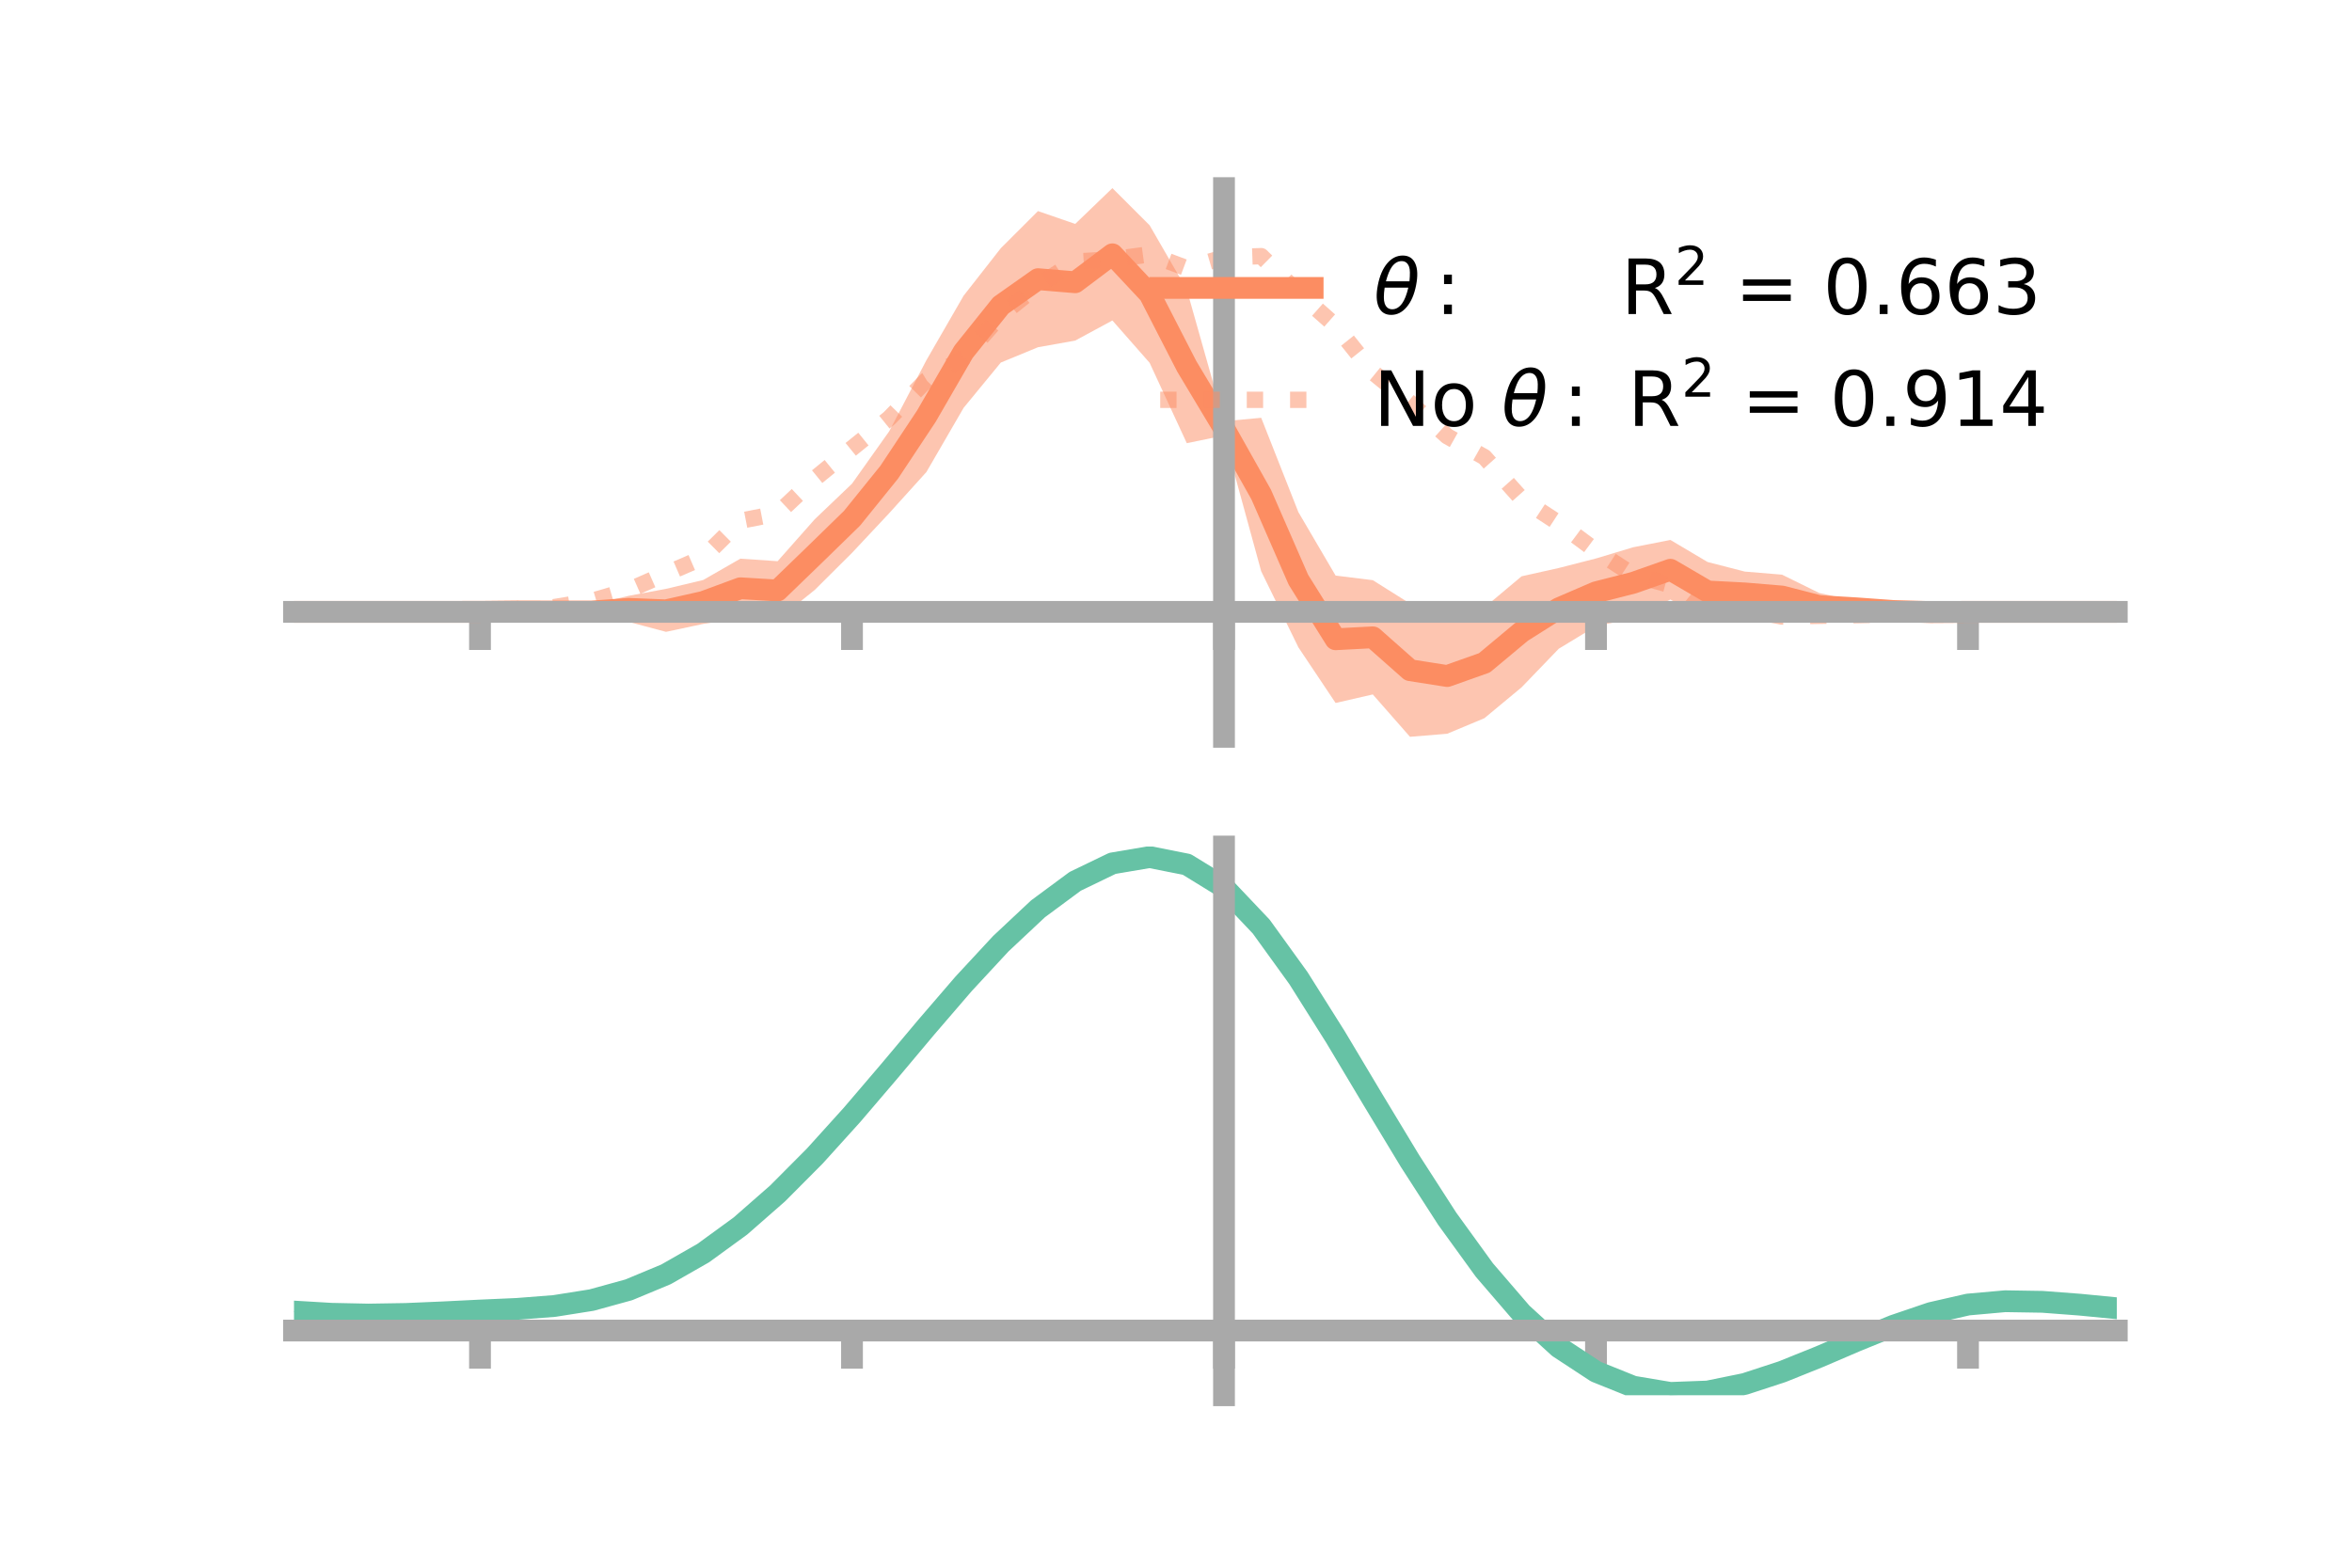 <?xml version="1.0" encoding="utf-8" standalone="no"?>
<!DOCTYPE svg PUBLIC "-//W3C//DTD SVG 1.1//EN"
  "http://www.w3.org/Graphics/SVG/1.1/DTD/svg11.dtd">
<!-- Created with matplotlib (https://matplotlib.org/) -->
<svg height="144pt" version="1.1" viewBox="0 0 216 144" width="216pt" xmlns="http://www.w3.org/2000/svg" xmlns:xlink="http://www.w3.org/1999/xlink">
 <defs>
  <style type="text/css">*{stroke-linecap:butt;stroke-linejoin:round;}</style>
 </defs>
 <g id="figure_1">
  <g id="patch_1">
   <path d="M 0 144 
L 216 144 
L 216 0 
L 0 0 
z
" style="fill:none;"/>
  </g>
  <g id="axes_1">
   <g id="patch_2">
    <path d="M 27 67.68 
L 194.4 67.68 
L 194.4 17.28 
L 27 17.28 
z
" style="fill:none;"/>
   </g>
   <g id="PolyCollection_1">
    <path clip-path="url(#p2207b7490b)" d="M 27 56.202 
L 27 56.202 
L 30.416 56.202 
L 33.833 56.202 
L 37.249 56.202 
L 40.665 56.202 
L 44.082 56.192 
L 47.498 56.016 
L 50.914 55.88 
L 54.331 55.541 
L 57.747 54.727 
L 61.163 54.09 
L 64.58 53.276 
L 67.996 51.316 
L 71.412 51.55 
L 74.829 47.691 
L 78.245 44.43 
L 81.661 39.616 
L 85.078 33.086 
L 88.494 27.164 
L 91.91 22.8 
L 95.327 19.389 
L 98.743 20.569 
L 102.159 17.28 
L 105.576 20.691 
L 108.992 26.605 
L 112.408 38.694 
L 115.824 38.377 
L 119.241 47.044 
L 122.657 52.869 
L 126.073 53.293 
L 129.49 55.44 
L 132.906 56.796 
L 136.322 55.802 
L 139.739 52.936 
L 143.155 52.173 
L 146.571 51.298 
L 149.988 50.268 
L 153.404 49.597 
L 156.82 51.623 
L 160.237 52.503 
L 163.653 52.785 
L 167.069 54.467 
L 170.486 55.231 
L 173.902 55.829 
L 177.318 56.073 
L 180.735 56.196 
L 184.151 56.202 
L 187.567 56.202 
L 190.984 56.202 
L 194.4 56.202 
L 194.4 56.202 
L 194.4 56.202 
L 190.984 56.202 
L 187.567 56.202 
L 184.151 56.202 
L 180.735 56.211 
L 177.318 56.375 
L 173.902 56.419 
L 170.486 56.522 
L 167.069 56.877 
L 163.653 56.801 
L 160.237 56.513 
L 156.82 57.036 
L 153.404 55.069 
L 149.988 56.8 
L 146.571 57.514 
L 143.155 59.587 
L 139.739 63.133 
L 136.322 65.97 
L 132.906 67.398 
L 129.49 67.68 
L 126.073 63.788 
L 122.657 64.572 
L 119.241 59.462 
L 115.824 52.475 
L 112.408 40.006 
L 108.992 40.708 
L 105.576 33.324 
L 102.159 29.437 
L 98.743 31.285 
L 95.327 31.895 
L 91.91 33.304 
L 88.494 37.464 
L 85.078 43.359 
L 81.661 47.139 
L 78.245 50.784 
L 74.829 54.183 
L 71.412 56.934 
L 67.996 56.754 
L 64.58 57.311 
L 61.163 58.039 
L 57.747 57.126 
L 54.331 56.808 
L 50.914 56.472 
L 47.498 56.316 
L 44.082 56.208 
L 40.665 56.202 
L 37.249 56.202 
L 33.833 56.202 
L 30.416 56.202 
L 27 56.202 
z
" style="fill:#fc8d62;fill-opacity:0.5;"/>
   </g>
   <g id="matplotlib.axis_1">
    <g id="xtick_1">
     <g id="line2d_1">
      <defs>
       <path d="M 0 0 
L 0 3.5 
" id="m219f38d8f9" style="stroke:#a9a9a9;stroke-width:2;"/>
      </defs>
      <g>
       <use style="fill:#a9a9a9;stroke:#a9a9a9;stroke-width:2;" x="44.082" xlink:href="#m219f38d8f9" y="56.202"/>
      </g>
     </g>
    </g>
    <g id="xtick_2">
     <g id="line2d_2">
      <g>
       <use style="fill:#a9a9a9;stroke:#a9a9a9;stroke-width:2;" x="78.245" xlink:href="#m219f38d8f9" y="56.202"/>
      </g>
     </g>
    </g>
    <g id="xtick_3">
     <g id="line2d_3">
      <g>
       <use style="fill:#a9a9a9;stroke:#a9a9a9;stroke-width:2;" x="112.408" xlink:href="#m219f38d8f9" y="56.202"/>
      </g>
     </g>
    </g>
    <g id="xtick_4">
     <g id="line2d_4">
      <g>
       <use style="fill:#a9a9a9;stroke:#a9a9a9;stroke-width:2;" x="146.571" xlink:href="#m219f38d8f9" y="56.202"/>
      </g>
     </g>
    </g>
    <g id="xtick_5">
     <g id="line2d_5">
      <g>
       <use style="fill:#a9a9a9;stroke:#a9a9a9;stroke-width:2;" x="180.735" xlink:href="#m219f38d8f9" y="56.202"/>
      </g>
     </g>
    </g>
   </g>
   <g id="matplotlib.axis_2"/>
   <g id="line2d_6">
    <path clip-path="url(#p2207b7490b)" d="M 27 56.202 
L 30.416 56.202 
L 33.833 56.202 
L 37.249 56.202 
L 40.665 56.202 
L 44.082 56.2 
L 47.498 56.166 
L 50.914 56.176 
L 54.331 56.174 
L 57.747 55.926 
L 61.163 56.064 
L 64.58 55.294 
L 67.996 54.035 
L 71.412 54.242 
L 74.829 50.937 
L 78.245 47.607 
L 81.661 43.378 
L 85.078 38.223 
L 88.494 32.314 
L 91.91 28.052 
L 95.327 25.642 
L 98.743 25.927 
L 102.159 23.359 
L 105.576 27.008 
L 108.992 33.656 
L 112.408 39.35 
L 115.824 45.426 
L 119.241 53.253 
L 122.657 58.72 
L 126.073 58.54 
L 129.49 61.56 
L 132.906 62.097 
L 136.322 60.886 
L 139.739 58.035 
L 143.155 55.88 
L 146.571 54.406 
L 149.988 53.534 
L 153.404 52.333 
L 156.82 54.329 
L 160.237 54.508 
L 163.653 54.793 
L 167.069 55.672 
L 170.486 55.877 
L 173.902 56.124 
L 177.318 56.224 
L 180.735 56.203 
L 184.151 56.202 
L 187.567 56.202 
L 190.984 56.202 
L 194.4 56.202 
" style="fill:none;stroke:#fc8d62;stroke-linecap:square;stroke-width:2;"/>
   </g>
   <g id="line2d_7">
    <path clip-path="url(#p2207b7490b)" d="M 27 56.202 
L 30.416 56.202 
L 33.833 56.202 
L 37.249 56.202 
L 40.665 56.202 
L 44.082 56.201 
L 47.498 56.2 
L 50.914 55.764 
L 54.331 55.202 
L 57.747 54.194 
L 61.163 52.693 
L 64.58 51.219 
L 67.996 47.833 
L 71.412 47.169 
L 74.829 43.957 
L 78.245 41.177 
L 81.661 38.42 
L 85.078 34.926 
L 88.494 32.861 
L 91.91 28.96 
L 95.327 26.236 
L 98.743 24.025 
L 102.159 23.824 
L 105.576 23.359 
L 108.992 24.639 
L 112.408 23.646 
L 115.824 23.528 
L 119.241 26.897 
L 122.657 29.922 
L 126.073 34.191 
L 129.49 36.983 
L 132.906 40.071 
L 136.322 41.986 
L 139.739 45.821 
L 143.155 48.052 
L 146.571 50.591 
L 149.988 52.812 
L 153.404 53.739 
L 156.82 56.535 
L 160.237 55.961 
L 163.653 56.636 
L 167.069 56.565 
L 170.486 56.506 
L 173.902 56.426 
L 177.318 56.178 
L 180.735 56.203 
L 184.151 56.202 
L 187.567 56.202 
L 190.984 56.202 
L 194.4 56.202 
" style="fill:none;stroke:#fc8d62;stroke-dasharray:1.5,2.475;stroke-dashoffset:0;stroke-opacity:0.5;stroke-width:1.5;"/>
   </g>
   <g id="patch_3">
    <path d="M 112.408 67.68 
L 112.408 17.28 
" style="fill:none;stroke:#a9a9a9;stroke-linecap:square;stroke-linejoin:miter;stroke-width:2;"/>
   </g>
   <g id="patch_4">
    <path d="M 194.4 67.68 
L 194.4 17.28 
" style="fill:none;"/>
   </g>
   <g id="patch_5">
    <path d="M 27 56.202 
L 194.4 56.202 
" style="fill:none;stroke:#a9a9a9;stroke-linecap:square;stroke-linejoin:miter;stroke-width:2;"/>
   </g>
   <g id="patch_6">
    <path d="M 27 17.28 
L 194.4 17.28 
" style="fill:none;"/>
   </g>
   <g id="legend_1">
    <g id="line2d_8">
     <path d="M 106.55 26.449 
L 120.55 26.449 
" style="fill:none;stroke:#fc8d62;stroke-linecap:square;stroke-width:2;"/>
    </g>
    <g id="line2d_9"/>
    <g id="text_1">
     <!-- $\theta:$      R$^{2}$ = 0.663 -->
     <g transform="translate(126.15 28.899)scale(0.07 -0.07)">
      <defs>
       <path d="M 45.516 34.672 
L 14.453 34.672 
Q 12.359 20.062 14.5 13.875 
Q 17.188 6.25 24.469 6.25 
Q 31.781 6.25 37.359 13.922 
Q 42.234 20.656 45.516 34.672 
z
M 47.016 42.969 
Q 48.344 56.844 46.625 61.719 
Q 43.953 69.438 36.766 69.438 
Q 29.297 69.438 23.828 61.812 
Q 19.531 55.672 16.156 42.969 
z
M 38.188 76.766 
Q 49.906 76.766 54.594 66.406 
Q 59.281 56.109 55.719 37.844 
Q 52.203 19.625 43.453 9.281 
Q 34.766 -1.125 23.047 -1.125 
Q 11.281 -1.125 6.641 9.281 
Q 2 19.625 5.516 37.844 
Q 9.078 56.109 17.719 66.406 
Q 26.422 76.766 38.188 76.766 
z
" id="DejaVuSans-Oblique-952"/>
       <path d="M 11.719 12.406 
L 22.016 12.406 
L 22.016 0 
L 11.719 0 
z
M 11.719 51.703 
L 22.016 51.703 
L 22.016 39.312 
L 11.719 39.312 
z
" id="DejaVuSans-58"/>
       <path id="DejaVuSans-32"/>
       <path d="M 44.391 34.188 
Q 47.562 33.109 50.562 29.594 
Q 53.562 26.078 56.594 19.922 
L 66.609 0 
L 56 0 
L 46.688 18.703 
Q 43.062 26.031 39.672 28.422 
Q 36.281 30.812 30.422 30.812 
L 19.672 30.812 
L 19.672 0 
L 9.812 0 
L 9.812 72.906 
L 32.078 72.906 
Q 44.578 72.906 50.734 67.672 
Q 56.891 62.453 56.891 51.906 
Q 56.891 45.016 53.688 40.469 
Q 50.484 35.938 44.391 34.188 
z
M 19.672 64.797 
L 19.672 38.922 
L 32.078 38.922 
Q 39.203 38.922 42.844 42.219 
Q 46.484 45.516 46.484 51.906 
Q 46.484 58.297 42.844 61.547 
Q 39.203 64.797 32.078 64.797 
z
" id="DejaVuSans-82"/>
       <path d="M 19.188 8.297 
L 53.609 8.297 
L 53.609 0 
L 7.328 0 
L 7.328 8.297 
Q 12.938 14.109 22.625 23.891 
Q 32.328 33.688 34.812 36.531 
Q 39.547 41.844 41.422 45.531 
Q 43.312 49.219 43.312 52.781 
Q 43.312 58.594 39.234 62.25 
Q 35.156 65.922 28.609 65.922 
Q 23.969 65.922 18.812 64.312 
Q 13.672 62.703 7.812 59.422 
L 7.812 69.391 
Q 13.766 71.781 18.938 73 
Q 24.125 74.219 28.422 74.219 
Q 39.75 74.219 46.484 68.547 
Q 53.219 62.891 53.219 53.422 
Q 53.219 48.922 51.531 44.891 
Q 49.859 40.875 45.406 35.406 
Q 44.188 33.984 37.641 27.219 
Q 31.109 20.453 19.188 8.297 
z
" id="DejaVuSans-50"/>
       <path d="M 10.594 45.406 
L 73.188 45.406 
L 73.188 37.203 
L 10.594 37.203 
z
M 10.594 25.484 
L 73.188 25.484 
L 73.188 17.188 
L 10.594 17.188 
z
" id="DejaVuSans-61"/>
       <path d="M 31.781 66.406 
Q 24.172 66.406 20.328 58.906 
Q 16.5 51.422 16.5 36.375 
Q 16.5 21.391 20.328 13.891 
Q 24.172 6.391 31.781 6.391 
Q 39.453 6.391 43.281 13.891 
Q 47.125 21.391 47.125 36.375 
Q 47.125 51.422 43.281 58.906 
Q 39.453 66.406 31.781 66.406 
z
M 31.781 74.219 
Q 44.047 74.219 50.516 64.516 
Q 56.984 54.828 56.984 36.375 
Q 56.984 17.969 50.516 8.266 
Q 44.047 -1.422 31.781 -1.422 
Q 19.531 -1.422 13.062 8.266 
Q 6.594 17.969 6.594 36.375 
Q 6.594 54.828 13.062 64.516 
Q 19.531 74.219 31.781 74.219 
z
" id="DejaVuSans-48"/>
       <path d="M 10.688 12.406 
L 21 12.406 
L 21 0 
L 10.688 0 
z
" id="DejaVuSans-46"/>
       <path d="M 33.016 40.375 
Q 26.375 40.375 22.484 35.828 
Q 18.609 31.297 18.609 23.391 
Q 18.609 15.531 22.484 10.953 
Q 26.375 6.391 33.016 6.391 
Q 39.656 6.391 43.531 10.953 
Q 47.406 15.531 47.406 23.391 
Q 47.406 31.297 43.531 35.828 
Q 39.656 40.375 33.016 40.375 
z
M 52.594 71.297 
L 52.594 62.312 
Q 48.875 64.062 45.094 64.984 
Q 41.312 65.922 37.594 65.922 
Q 27.828 65.922 22.672 59.328 
Q 17.531 52.734 16.797 39.406 
Q 19.672 43.656 24.016 45.922 
Q 28.375 48.188 33.594 48.188 
Q 44.578 48.188 50.953 41.516 
Q 57.328 34.859 57.328 23.391 
Q 57.328 12.156 50.688 5.359 
Q 44.047 -1.422 33.016 -1.422 
Q 20.359 -1.422 13.672 8.266 
Q 6.984 17.969 6.984 36.375 
Q 6.984 53.656 15.188 63.938 
Q 23.391 74.219 37.203 74.219 
Q 40.922 74.219 44.703 73.484 
Q 48.484 72.75 52.594 71.297 
z
" id="DejaVuSans-54"/>
       <path d="M 40.578 39.312 
Q 47.656 37.797 51.625 33 
Q 55.609 28.219 55.609 21.188 
Q 55.609 10.406 48.188 4.484 
Q 40.766 -1.422 27.094 -1.422 
Q 22.516 -1.422 17.656 -0.516 
Q 12.797 0.391 7.625 2.203 
L 7.625 11.719 
Q 11.719 9.328 16.594 8.109 
Q 21.484 6.891 26.812 6.891 
Q 36.078 6.891 40.938 10.547 
Q 45.797 14.203 45.797 21.188 
Q 45.797 27.641 41.281 31.266 
Q 36.766 34.906 28.719 34.906 
L 20.219 34.906 
L 20.219 43.016 
L 29.109 43.016 
Q 36.375 43.016 40.234 45.922 
Q 44.094 48.828 44.094 54.297 
Q 44.094 59.906 40.109 62.906 
Q 36.141 65.922 28.719 65.922 
Q 24.656 65.922 20.016 65.031 
Q 15.375 64.156 9.812 62.312 
L 9.812 71.094 
Q 15.438 72.656 20.344 73.438 
Q 25.25 74.219 29.594 74.219 
Q 40.828 74.219 47.359 69.109 
Q 53.906 64.016 53.906 55.328 
Q 53.906 49.266 50.438 45.094 
Q 46.969 40.922 40.578 39.312 
z
" id="DejaVuSans-51"/>
      </defs>
      <use transform="translate(0 0.766)" xlink:href="#DejaVuSans-Oblique-952"/>
      <use transform="translate(80.664 0.766)" xlink:href="#DejaVuSans-58"/>
      <use transform="translate(133.838 0.766)" xlink:href="#DejaVuSans-32"/>
      <use transform="translate(165.625 0.766)" xlink:href="#DejaVuSans-32"/>
      <use transform="translate(197.412 0.766)" xlink:href="#DejaVuSans-32"/>
      <use transform="translate(229.199 0.766)" xlink:href="#DejaVuSans-32"/>
      <use transform="translate(260.986 0.766)" xlink:href="#DejaVuSans-32"/>
      <use transform="translate(292.773 0.766)" xlink:href="#DejaVuSans-32"/>
      <use transform="translate(324.561 0.766)" xlink:href="#DejaVuSans-82"/>
      <use transform="translate(395 39.047)scale(0.7)" xlink:href="#DejaVuSans-50"/>
      <use transform="translate(442.271 0.766)" xlink:href="#DejaVuSans-32"/>
      <use transform="translate(474.058 0.766)" xlink:href="#DejaVuSans-61"/>
      <use transform="translate(557.847 0.766)" xlink:href="#DejaVuSans-32"/>
      <use transform="translate(589.634 0.766)" xlink:href="#DejaVuSans-48"/>
      <use transform="translate(653.257 0.766)" xlink:href="#DejaVuSans-46"/>
      <use transform="translate(685.044 0.766)" xlink:href="#DejaVuSans-54"/>
      <use transform="translate(748.667 0.766)" xlink:href="#DejaVuSans-54"/>
      <use transform="translate(812.29 0.766)" xlink:href="#DejaVuSans-51"/>
     </g>
    </g>
    <g id="line2d_10">
     <path d="M 106.55 36.724 
L 120.55 36.724 
" style="fill:none;stroke:#fc8d62;stroke-dasharray:1.5,2.475;stroke-dashoffset:0;stroke-opacity:0.5;stroke-width:1.5;"/>
    </g>
    <g id="line2d_11"/>
    <g id="text_2">
     <!-- No $\theta:$ R$^{2}$ = 0.914 -->
     <g transform="translate(126.15 39.174)scale(0.07 -0.07)">
      <defs>
       <path d="M 9.812 72.906 
L 23.094 72.906 
L 55.422 11.922 
L 55.422 72.906 
L 64.984 72.906 
L 64.984 0 
L 51.703 0 
L 19.391 60.984 
L 19.391 0 
L 9.812 0 
z
" id="DejaVuSans-78"/>
       <path d="M 30.609 48.391 
Q 23.391 48.391 19.188 42.75 
Q 14.984 37.109 14.984 27.297 
Q 14.984 17.484 19.156 11.844 
Q 23.344 6.203 30.609 6.203 
Q 37.797 6.203 41.984 11.859 
Q 46.188 17.531 46.188 27.297 
Q 46.188 37.016 41.984 42.703 
Q 37.797 48.391 30.609 48.391 
z
M 30.609 56 
Q 42.328 56 49.016 48.375 
Q 55.719 40.766 55.719 27.297 
Q 55.719 13.875 49.016 6.219 
Q 42.328 -1.422 30.609 -1.422 
Q 18.844 -1.422 12.172 6.219 
Q 5.516 13.875 5.516 27.297 
Q 5.516 40.766 12.172 48.375 
Q 18.844 56 30.609 56 
z
" id="DejaVuSans-111"/>
       <path d="M 10.984 1.516 
L 10.984 10.5 
Q 14.703 8.734 18.5 7.812 
Q 22.312 6.891 25.984 6.891 
Q 35.75 6.891 40.891 13.453 
Q 46.047 20.016 46.781 33.406 
Q 43.953 29.203 39.594 26.953 
Q 35.25 24.703 29.984 24.703 
Q 19.047 24.703 12.672 31.312 
Q 6.297 37.938 6.297 49.422 
Q 6.297 60.641 12.938 67.422 
Q 19.578 74.219 30.609 74.219 
Q 43.266 74.219 49.922 64.516 
Q 56.594 54.828 56.594 36.375 
Q 56.594 19.141 48.406 8.859 
Q 40.234 -1.422 26.422 -1.422 
Q 22.703 -1.422 18.891 -0.688 
Q 15.094 0.047 10.984 1.516 
z
M 30.609 32.422 
Q 37.25 32.422 41.125 36.953 
Q 45.016 41.5 45.016 49.422 
Q 45.016 57.281 41.125 61.844 
Q 37.25 66.406 30.609 66.406 
Q 23.969 66.406 20.094 61.844 
Q 16.219 57.281 16.219 49.422 
Q 16.219 41.5 20.094 36.953 
Q 23.969 32.422 30.609 32.422 
z
" id="DejaVuSans-57"/>
       <path d="M 12.406 8.297 
L 28.516 8.297 
L 28.516 63.922 
L 10.984 60.406 
L 10.984 69.391 
L 28.422 72.906 
L 38.281 72.906 
L 38.281 8.297 
L 54.391 8.297 
L 54.391 0 
L 12.406 0 
z
" id="DejaVuSans-49"/>
       <path d="M 37.797 64.312 
L 12.891 25.391 
L 37.797 25.391 
z
M 35.203 72.906 
L 47.609 72.906 
L 47.609 25.391 
L 58.016 25.391 
L 58.016 17.188 
L 47.609 17.188 
L 47.609 0 
L 37.797 0 
L 37.797 17.188 
L 4.891 17.188 
L 4.891 26.703 
z
" id="DejaVuSans-52"/>
      </defs>
      <use transform="translate(0 0.766)" xlink:href="#DejaVuSans-78"/>
      <use transform="translate(74.805 0.766)" xlink:href="#DejaVuSans-111"/>
      <use transform="translate(135.986 0.766)" xlink:href="#DejaVuSans-32"/>
      <use transform="translate(167.773 0.766)" xlink:href="#DejaVuSans-Oblique-952"/>
      <use transform="translate(248.438 0.766)" xlink:href="#DejaVuSans-58"/>
      <use transform="translate(301.611 0.766)" xlink:href="#DejaVuSans-32"/>
      <use transform="translate(333.398 0.766)" xlink:href="#DejaVuSans-82"/>
      <use transform="translate(403.838 39.047)scale(0.7)" xlink:href="#DejaVuSans-50"/>
      <use transform="translate(451.108 0.766)" xlink:href="#DejaVuSans-32"/>
      <use transform="translate(482.896 0.766)" xlink:href="#DejaVuSans-61"/>
      <use transform="translate(566.685 0.766)" xlink:href="#DejaVuSans-32"/>
      <use transform="translate(598.472 0.766)" xlink:href="#DejaVuSans-48"/>
      <use transform="translate(662.095 0.766)" xlink:href="#DejaVuSans-46"/>
      <use transform="translate(693.882 0.766)" xlink:href="#DejaVuSans-57"/>
      <use transform="translate(757.505 0.766)" xlink:href="#DejaVuSans-49"/>
      <use transform="translate(821.128 0.766)" xlink:href="#DejaVuSans-52"/>
     </g>
    </g>
   </g>
  </g>
  <g id="axes_2">
   <g id="patch_7">
    <path d="M 27 128.16 
L 194.4 128.16 
L 194.4 77.76 
L 27 77.76 
z
" style="fill:none;"/>
   </g>
   <g id="PolyCollection_2">
    <path clip-path="url(#p0370d98feb)" d="M 27 120.514 
L 27 120.432 
L 30.416 120.645 
L 33.833 120.718 
L 37.249 120.655 
L 40.665 120.499 
L 44.082 120.322 
L 47.498 120.167 
L 50.914 119.894 
L 54.331 119.345 
L 57.747 118.394 
L 61.163 116.948 
L 64.58 114.958 
L 67.996 112.415 
L 71.412 109.352 
L 74.829 105.834 
L 78.245 101.963 
L 81.661 97.869 
L 85.078 93.704 
L 88.494 89.644 
L 91.91 85.879 
L 95.327 82.607 
L 98.743 80.03 
L 102.159 78.349 
L 105.576 77.76 
L 108.992 78.449 
L 112.408 80.583 
L 115.824 84.24 
L 119.241 89.042 
L 122.657 94.552 
L 126.073 100.36 
L 129.49 106.109 
L 132.906 111.499 
L 136.322 116.295 
L 139.739 120.33 
L 143.155 123.499 
L 146.571 125.767 
L 149.988 127.153 
L 153.404 127.731 
L 156.82 127.61 
L 160.237 126.925 
L 163.653 125.826 
L 167.069 124.476 
L 170.486 123.037 
L 173.902 121.667 
L 177.318 120.52 
L 180.735 119.747 
L 184.151 119.444 
L 187.567 119.504 
L 190.984 119.773 
L 194.4 120.117 
L 194.4 120.224 
L 194.4 120.224 
L 190.984 119.904 
L 187.567 119.654 
L 184.151 119.604 
L 180.735 119.912 
L 177.318 120.697 
L 173.902 121.874 
L 170.486 123.291 
L 167.069 124.783 
L 163.653 126.181 
L 160.237 127.317 
L 156.82 128.026 
L 153.404 128.16 
L 149.988 127.592 
L 146.571 126.227 
L 143.155 124.011 
L 139.739 120.932 
L 136.322 117.028 
L 132.906 112.391 
L 129.49 107.178 
L 126.073 101.613 
L 122.657 95.985 
L 119.241 90.64 
L 115.824 85.977 
L 112.408 82.426 
L 108.992 80.359 
L 105.576 79.693 
L 102.159 80.261 
L 98.743 81.879 
L 95.327 84.354 
L 91.91 87.492 
L 88.494 91.095 
L 85.078 94.975 
L 81.661 98.949 
L 78.245 102.853 
L 74.829 106.542 
L 71.412 109.895 
L 67.996 112.817 
L 64.58 115.249 
L 61.163 117.162 
L 57.747 118.563 
L 54.331 119.492 
L 50.914 120.028 
L 47.498 120.29 
L 44.082 120.433 
L 40.665 120.594 
L 37.249 120.73 
L 33.833 120.779 
L 30.416 120.708 
L 27 120.514 
z
" style="fill:#66c2a5;fill-opacity:0.5;"/>
   </g>
   <g id="matplotlib.axis_3">
    <g id="xtick_6">
     <g id="line2d_12">
      <g>
       <use style="fill:#a9a9a9;stroke:#a9a9a9;stroke-width:2;" x="44.082" xlink:href="#m219f38d8f9" y="122.22"/>
      </g>
     </g>
    </g>
    <g id="xtick_7">
     <g id="line2d_13">
      <g>
       <use style="fill:#a9a9a9;stroke:#a9a9a9;stroke-width:2;" x="78.245" xlink:href="#m219f38d8f9" y="122.22"/>
      </g>
     </g>
    </g>
    <g id="xtick_8">
     <g id="line2d_14">
      <g>
       <use style="fill:#a9a9a9;stroke:#a9a9a9;stroke-width:2;" x="112.408" xlink:href="#m219f38d8f9" y="122.22"/>
      </g>
     </g>
    </g>
    <g id="xtick_9">
     <g id="line2d_15">
      <g>
       <use style="fill:#a9a9a9;stroke:#a9a9a9;stroke-width:2;" x="146.571" xlink:href="#m219f38d8f9" y="122.22"/>
      </g>
     </g>
    </g>
    <g id="xtick_10">
     <g id="line2d_16">
      <g>
       <use style="fill:#a9a9a9;stroke:#a9a9a9;stroke-width:2;" x="180.735" xlink:href="#m219f38d8f9" y="122.22"/>
      </g>
     </g>
    </g>
   </g>
   <g id="matplotlib.axis_4"/>
   <g id="line2d_17">
    <path clip-path="url(#p0370d98feb)" d="M 27 120.473 
L 30.416 120.676 
L 33.833 120.748 
L 37.249 120.693 
L 40.665 120.547 
L 44.082 120.378 
L 47.498 120.228 
L 50.914 119.961 
L 54.331 119.419 
L 57.747 118.478 
L 61.163 117.055 
L 64.58 115.104 
L 67.996 112.616 
L 71.412 109.623 
L 74.829 106.188 
L 78.245 102.408 
L 81.661 98.409 
L 85.078 94.339 
L 88.494 90.37 
L 91.91 86.685 
L 95.327 83.481 
L 98.743 80.954 
L 102.159 79.305 
L 105.576 78.727 
L 108.992 79.404 
L 112.408 81.505 
L 115.824 85.109 
L 119.241 89.841 
L 122.657 95.268 
L 126.073 100.987 
L 129.49 106.643 
L 132.906 111.945 
L 136.322 116.661 
L 139.739 120.631 
L 143.155 123.755 
L 146.571 125.997 
L 149.988 127.372 
L 153.404 127.946 
L 156.82 127.818 
L 160.237 127.121 
L 163.653 126.004 
L 167.069 124.63 
L 170.486 123.164 
L 173.902 121.771 
L 177.318 120.609 
L 180.735 119.829 
L 184.151 119.524 
L 187.567 119.579 
L 190.984 119.838 
L 194.4 120.171 
" style="fill:none;stroke:#66c2a5;stroke-linecap:square;stroke-width:2;"/>
   </g>
   <g id="patch_8">
    <path d="M 112.408 128.16 
L 112.408 77.76 
" style="fill:none;stroke:#a9a9a9;stroke-linecap:square;stroke-linejoin:miter;stroke-width:2;"/>
   </g>
   <g id="patch_9">
    <path d="M 194.4 128.16 
L 194.4 77.76 
" style="fill:none;"/>
   </g>
   <g id="patch_10">
    <path d="M 27 122.22 
L 194.4 122.22 
" style="fill:none;stroke:#a9a9a9;stroke-linecap:square;stroke-linejoin:miter;stroke-width:2;"/>
   </g>
   <g id="patch_11">
    <path d="M 27 77.76 
L 194.4 77.76 
" style="fill:none;"/>
   </g>
  </g>
 </g>
 <defs>
  <clipPath id="p2207b7490b">
   <rect height="50.4" width="167.4" x="27" y="17.28"/>
  </clipPath>
  <clipPath id="p0370d98feb">
   <rect height="50.4" width="167.4" x="27" y="77.76"/>
  </clipPath>
 </defs>
</svg>
